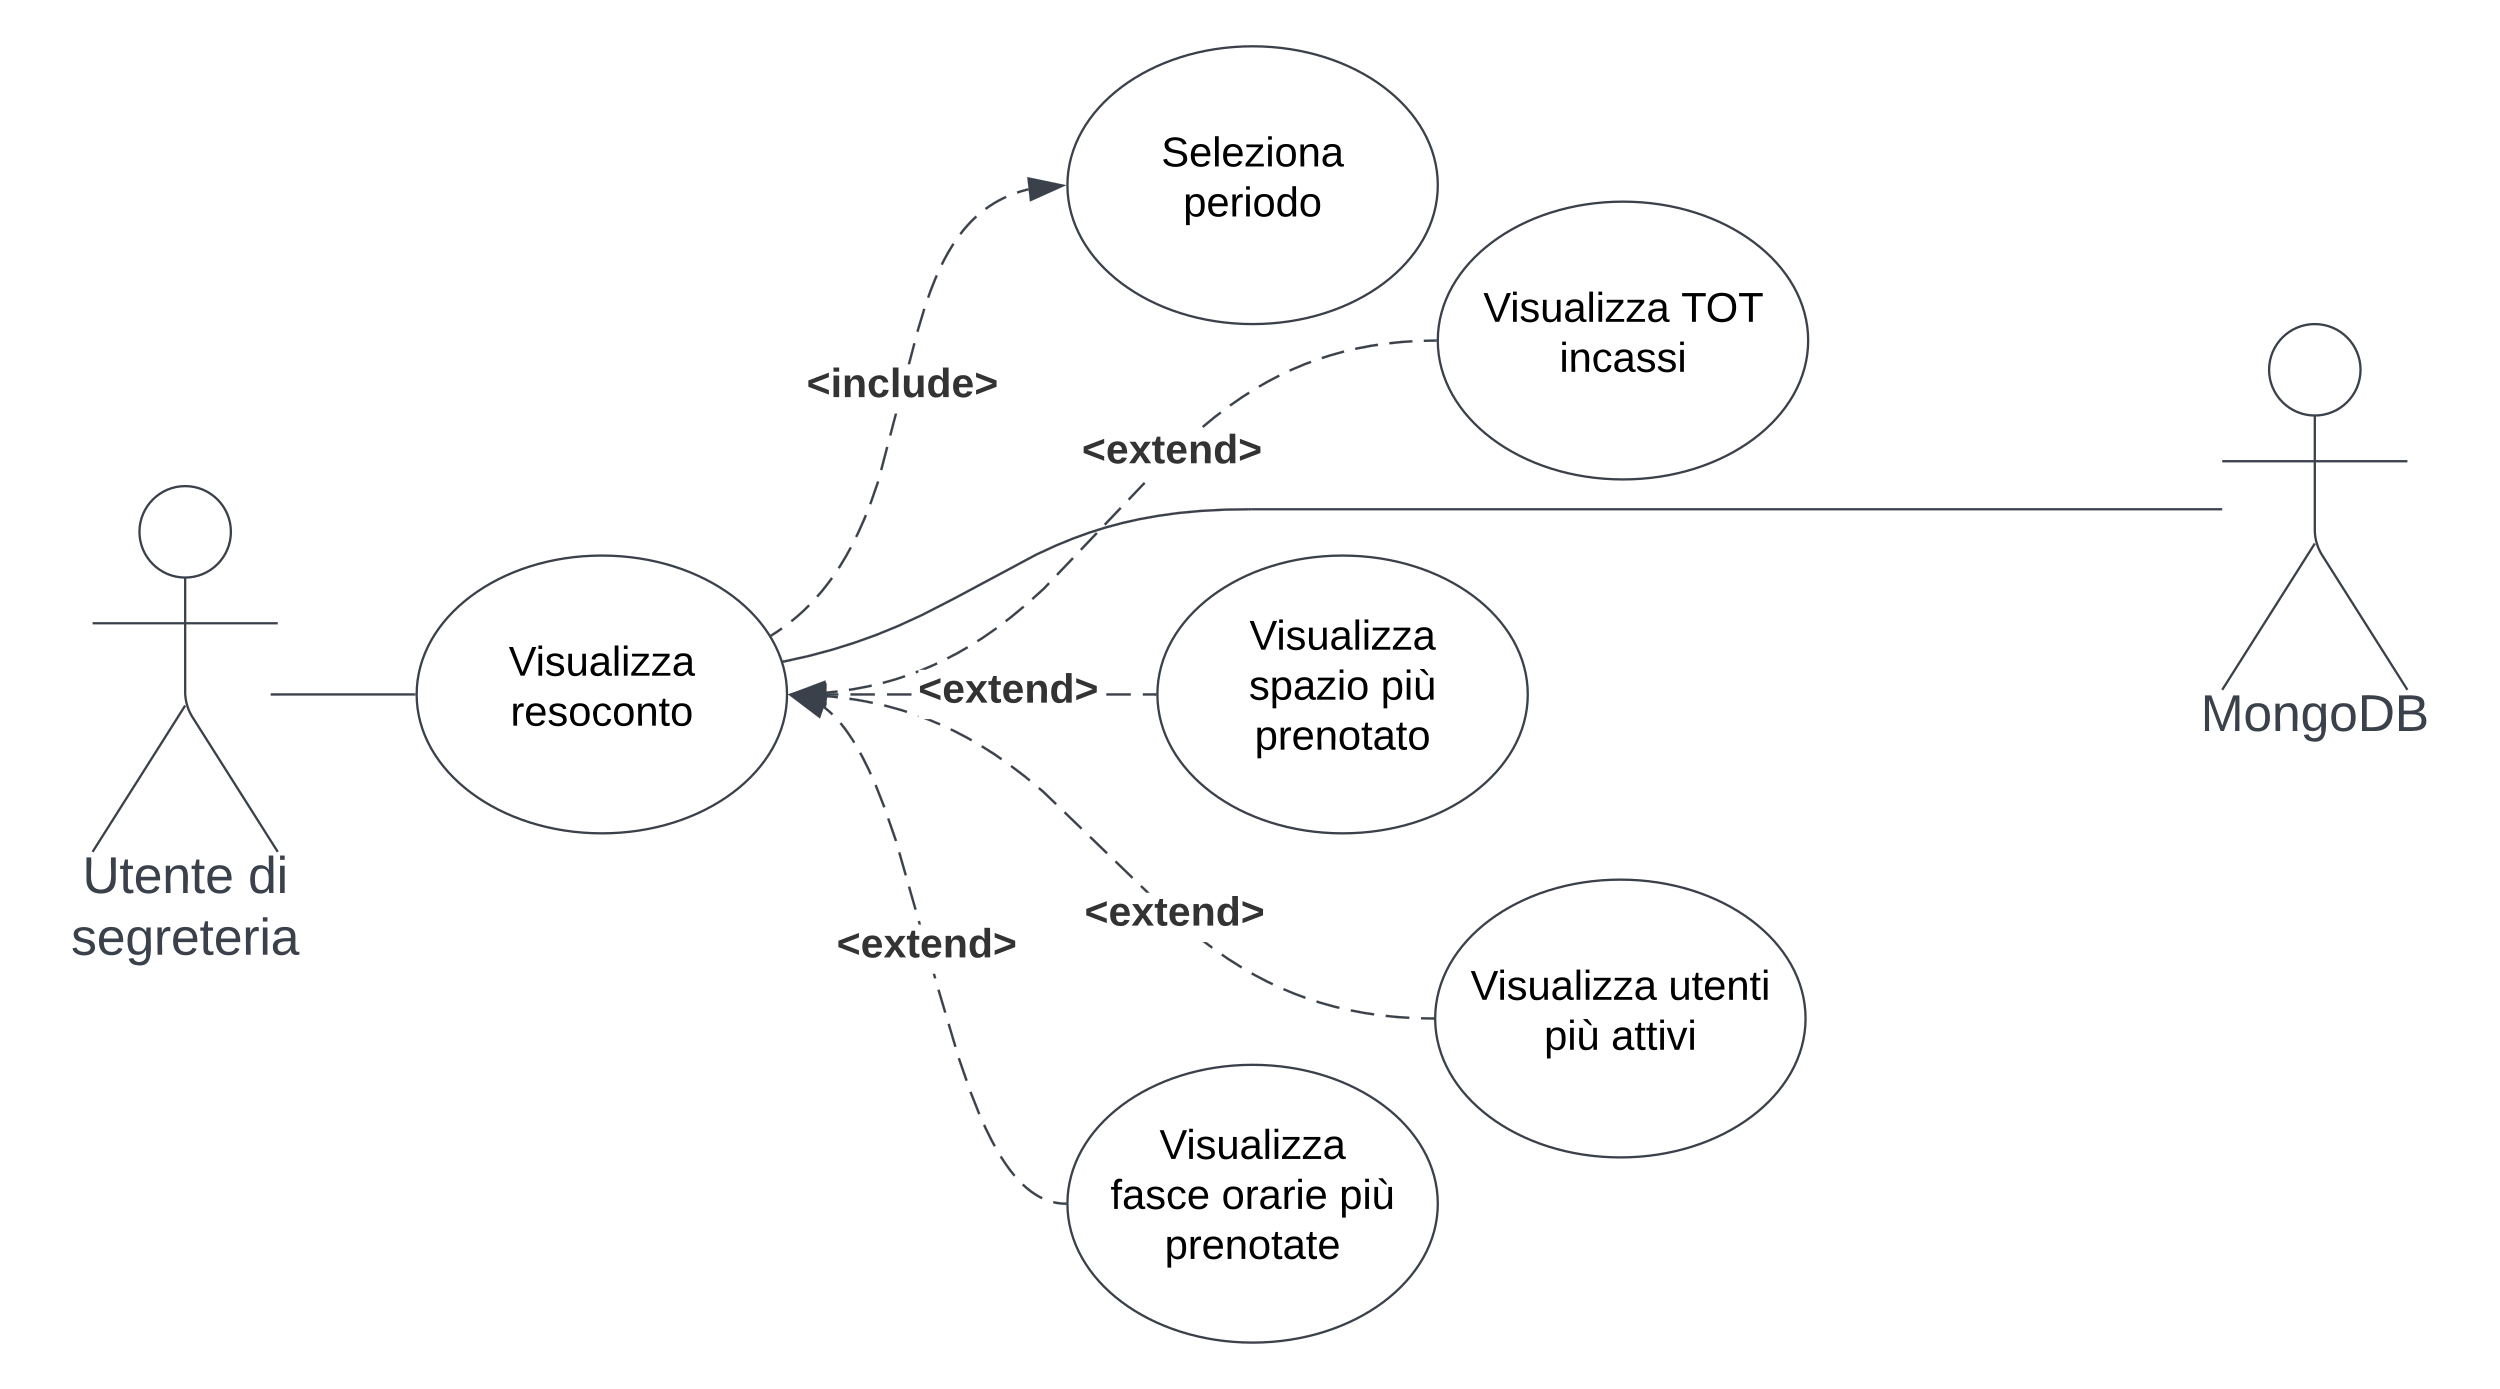 <svg xmlns="http://www.w3.org/2000/svg" xmlns:xlink="http://www.w3.org/1999/xlink" xmlns:lucid="lucid" width="1080" height="600"><g transform="translate(-1193.354 -1732.667)" lucid:page-tab-id="kkl-xEImwlm-"><path d="M-1806.87-3776.5h5484.6v8875.84h-5484.6z" fill="#fff"/><path d="M1193.35 1738.67a6 6 0 0 1 6-6h1068a6 6 0 0 1 6 6v588a6 6 0 0 1-6 6h-1068a6 6 0 0 1-6-6z" fill-opacity="0"/><path d="M1293.1 1962.42c0 10.9-8.84 19.75-19.75 19.75-10.9 0-19.75-8.85-19.75-19.75s8.85-19.75 19.75-19.75 19.75 8.84 19.75 19.75z" stroke="#3a414a" fill="#fff"/><path d="M1273.35 1982.17v49.3a20.7 20.7 0 0 0 3.2 11.07l36.8 58.13m-40-63.2l-40 63.2m0-98.75h80" stroke="#3a414a" fill="none"/><path d="M1233.35 1948.67a6 6 0 0 1 6-6h68a6 6 0 0 1 6 6v168a6 6 0 0 1-6 6h-68a6 6 0 0 1-6-6z" fill="none"/><use xlink:href="#a" transform="matrix(1,0,0,1,1153.354,2100.667) translate(75.617 17.778)"/><use xlink:href="#b" transform="matrix(1,0,0,1,1153.354,2100.667) translate(147.16 17.778)"/><use xlink:href="#c" transform="matrix(1,0,0,1,1153.354,2100.667) translate(70.71 44.444)"/><path d="M2213.1 1892.42c0 10.9-8.84 19.75-19.75 19.75-10.9 0-19.75-8.85-19.75-19.75s8.85-19.75 19.75-19.75 19.75 8.84 19.75 19.75z" stroke="#3a414a" fill="#fff"/><path d="M2193.35 1912.17v49.3a20.7 20.7 0 0 0 3.2 11.07l36.8 58.13m-40-63.2l-40 63.2m0-98.75h80" stroke="#3a414a" fill="none"/><path d="M2153.35 1878.67a6 6 0 0 1 6-6h68a6 6 0 0 1 6 6v168a6 6 0 0 1-6 6h-68a6 6 0 0 1-6-6z" fill="none"/><use xlink:href="#d" transform="matrix(1,0,0,1,2073.354,2030.667) translate(70.679 17.778)"/><path d="M1533.35 2032.67c0 33.13-35.8 60-80 60-44.18 0-80-26.87-80-60 0-33.14 35.82-60 80-60 44.2 0 80 26.86 80 60z" stroke="#3a414a" fill="#fff"/><use xlink:href="#e" transform="matrix(1,0,0,1,1373.354,1972.667) translate(39.755 51.9)"/><use xlink:href="#f" transform="matrix(1,0,0,1,1373.354,1972.667) translate(40.53 73.5)"/><path d="M1974.48 1879.78c0 33.14-35.82 60-80 60s-80-26.86-80-60c0-33.13 35.82-60 80-60s80 26.87 80 60z" stroke="#3a414a" fill="#fff"/><use xlink:href="#g" transform="matrix(1,0,0,1,1814.48,1819.785) translate(19.655 51.9)"/><use xlink:href="#h" transform="matrix(1,0,0,1,1814.48,1819.785) translate(105.155 51.9)"/><use xlink:href="#i" transform="matrix(1,0,0,1,1814.48,1819.785) translate(52.555 73.5)"/><path d="M1814.48 1812.67c0 33.13-35.82 60-80 60s-80-26.87-80-60c0-33.14 35.82-60 80-60s80 26.86 80 60z" stroke="#3a414a" fill="#fff"/><use xlink:href="#j" transform="matrix(1,0,0,1,1654.48,1752.667) translate(40.555 51.9)"/><use xlink:href="#k" transform="matrix(1,0,0,1,1654.48,1752.667) translate(50.055 73.5)"/><path d="M1531.4 2004.56l-2.34 1.63-1.94 1.23-.54-.84 1.92-1.24 2.34-1.63zm11.82-10.05l-2.42 2.38-2.8 2.52-2.45 2.03-.64-.77 2.44-2 2.78-2.5 2.4-2.37zm9.97-11.87l-1.72 2.34-2.6 3.3-2.12 2.45-.76-.66 2.1-2.43 2.58-3.26 1.7-2.33zm8.13-13.2l-2.1 3.8-2.58 4.3-.55.83-.83-.56.54-.82 2.58-4.24 2.07-3.78zm6.54-14.04l-.6 1.56-2.75 6.16-.85 1.7-.9-.43.84-1.7 2.73-6.13.6-1.54zm5.32-14.53l-3.07 8.8-.36.94-.93-.36.36-.9 3.05-8.8zm3.93-14.97l-2.6 9.96-.97-.25 2.6-9.95zm1.3-4.98l-.96-.25 2.45-9.34h1.03zm10.45-39.84l-2.33 8.92h-1.04l2.42-9.17zm4.26-14.82l-2.96 9.86-.95-.3 2.95-9.85zm5.37-14.4l-.6 1.37-2.15 5.46-.95 2.7-.94-.32.95-2.74 2.18-5.5.62-1.4zm7.18-13.57l-.46.7-1.7 2.8-1.78 3.24-1.08 2.16-.9-.44 1.1-2.2 1.78-3.25 1.73-2.84.48-.72zm9.8-11.72l-.6.55-1.6 1.55-1.58 1.7-1.6 1.84-1.5 1.9-.77-.63 1.5-1.92 1.63-1.88 1.6-1.72 1.63-1.58.62-.56zm12.72-8.4l-1.58.76-1.8.94-1.74 1-1.7 1.08-1.66 1.16-.3.22-.6-.8.3-.23 1.7-1.17 1.74-1.1 1.78-1.03 1.84-.96 1.6-.75zm9.64-3.24l-1.04.24-2.23.63-1.64.54-.3-.96 1.65-.53 2.28-.64 1.05-.24z" stroke="#3a414a" stroke-width=".05" fill="#3a414a"/><path d="M1652.37 1812.84l-13.68 6.17-1.02-9.2z" fill="#3a414a"/><path d="M1653.98 1812.67l-15.7 7.08-1.17-10.6zm-14.86 5.6l11.64-5.25-12.5-2.6z" stroke="#3a414a" stroke-width=".05" fill="#3a414a"/><path d="M1527.13 2007.43l-.45.28-.5-.85.4-.26z" fill="#3a414a"/><path d="M1527.16 2007.43l-.5.32-.52-.9.45-.3zm-.96-.57l.5.82.4-.26-.52-.8z" stroke="#3a414a" stroke-width=".05" fill="#3a414a"/><use xlink:href="#l" transform="matrix(1,0,0,1,1541.826,1889.998) translate(0 14.222)"/><path d="M1372.35 2032.67h-58.5" stroke="#3a414a" stroke-linejoin="round" fill="none"/><path d="M1372.85 2032.66v.5h-.5v-1h.52zM1313.87 2033.17h-3.52v-1h3.52z" stroke="#3a414a" stroke-width=".05" fill="#3a414a"/><path d="M1853.35 2032.67c0 33.13-35.8 60-80 60-44.18 0-80-26.87-80-60 0-33.14 35.82-60 80-60 44.2 0 80 26.86 80 60z" stroke="#3a414a" fill="#fff"/><use xlink:href="#e" transform="matrix(1,0,0,1,1693.354,1972.667) translate(39.755 40.65)"/><use xlink:href="#m" transform="matrix(1,0,0,1,1693.354,1972.667) translate(39.555 62.25)"/><use xlink:href="#n" transform="matrix(1,0,0,1,1693.354,1972.667) translate(96.505 62.25)"/><use xlink:href="#o" transform="matrix(1,0,0,1,1693.354,1972.667) translate(42.03 83.85)"/><path d="M1692.35 2033.17h-5.26v-1h5.25zm-10.52 0h-10.53v-1h10.53zm-94.75 0h-10.52v-1h10.52zm-15.8 0h-10.5v-1h10.5zm-15.78 0h-5.26v-1h5.26z" stroke="#3a414a" stroke-width=".05" fill="#3a414a"/><path d="M1692.85 2032.66v.5h-.5v-1h.52z" fill="#3a414a"/><path d="M1692.88 2032.66v.53h-.57v-1.06h.6zm-.52-.47v.94h.47v-.95z" stroke="#3a414a" stroke-width=".05" fill="#3a414a"/><path d="M1549.74 2037.3l-14.27-4.63 14.27-4.64z" fill="#3a414a"/><path d="M1550.24 2038l-16.4-5.33 16.4-5.33zm-13.15-5.33l12.14 3.94v-7.88z" stroke="#3a414a" stroke-width=".05" fill="#3a414a"/><use xlink:href="#p" transform="matrix(1,0,0,1,1590.045,2022) translate(0 14.222)"/><path d="M1973.35 2172.67c0 33.13-35.8 60-80 60-44.18 0-80-26.87-80-60 0-33.14 35.82-60 80-60 44.2 0 80 26.86 80 60z" stroke="#3a414a" fill="#fff"/><use xlink:href="#g" transform="matrix(1,0,0,1,1813.354,2112.667) translate(15.28 51.9)"/><use xlink:href="#q" transform="matrix(1,0,0,1,1813.354,2112.667) translate(100.78 51.9)"/><use xlink:href="#r" transform="matrix(1,0,0,1,1813.354,2112.667) translate(47.08 73.5)"/><use xlink:href="#s" transform="matrix(1,0,0,1,1813.354,2112.667) translate(76.03 73.5)"/><path d="M1814.48 2252.67c0 33.13-35.82 60-80 60s-80-26.87-80-60c0-33.14 35.82-60 80-60s80 26.86 80 60z" stroke="#3a414a" fill="#fff"/><use xlink:href="#e" transform="matrix(1,0,0,1,1654.48,2192.667) translate(39.755 40.65)"/><use xlink:href="#t" transform="matrix(1,0,0,1,1654.48,2192.667) translate(18.605 62.25)"/><use xlink:href="#u" transform="matrix(1,0,0,1,1654.48,2192.667) translate(66.605 62.25)"/><use xlink:href="#n" transform="matrix(1,0,0,1,1654.48,2192.667) translate(117.455 62.25)"/><use xlink:href="#v" transform="matrix(1,0,0,1,1654.48,2192.667) translate(42.03 83.85)"/><path d="M1649.14 2251.66l.94.18.96.14.96.1.98.07h.5v1h-.54l-1.02-.07-1-.1-1-.15-1-.2-.64-.14.22-1zm-13.4-7.46l1.24 1.1 1.17.97 1.12.85 1.08.75 1.05.67 1.02.6 1 .5.35.18-.42.9-.38-.17-1.03-.54-1.06-.6-1.08-.7-1.12-.77-1.16-.88-1.2-1-1.25-1.12-.22-.22.7-.7zm-9.2-11.5l1.85 2.8 1.68 2.32 1.56 1.97.42.48-.75.65-.43-.5-1.6-2-1.7-2.37-1.87-2.8-.44-.74.86-.52zm-6.9-12.74l2.6 5.24 1.3 2.38-.87.48-1.32-2.4-2.62-5.28-.68-1.55.9-.4zm-3.03-6.83l.27.6-.9.4-.28-.6-3.55-8.97.93-.37zm-5.2-13.77l-.96.33-3.35-9.7.94-.32zm-4.83-14.62l-.96.28-2.92-9.85.95-.3zm-4.4-14.8l-.96.3-2.92-9.86.96-.28zm-4.35-14.78l-.96.27-.58-2.05h1.04zm-6.6-23.1h-1.03l-.4-1.35.97-.26zm-1.86-6.57l-.97.27-2.83-9.9.96-.26zm-4.24-14.84l-.96.28-2.82-9.9.96-.27zm-4.37-15.32l.14.5-.97.26-.14-.46-3.2-9.23.94-.32zm-8.6-23.53l3.7 9.4-.93.37-3.7-9.37-.07-.18.9-.4zm-5.66-12.12l2.6 5.27.87 1.97-.9.4-.88-1.95-2.6-5.23-1.1-2 .9-.47zm-9.54-14.77l1.6 2 1.7 2.37 1.87 2.82.68 1.1-.85.52-.66-1.1-1.86-2.78-1.68-2.32-1.57-1.98-.13-.14.76-.65zm-6.65-6.62l1.2 1 1.27 1.13.54.54-.7.7-.52-.5-1.22-1.1-1.17-.98-.94-.7.6-.8z" stroke="#3a414a" stroke-width=".05" fill="#3a414a"/><path d="M1654 2252.17l-.02.5v.5h-.52l.02-1z" fill="#3a414a"/><path d="M1654.02 2252.14v1.05l-.6-.02.03-1.05zm-.54 1h.48v-.95l-.46-.02z" stroke="#3a414a" stroke-width=".05" fill="#3a414a"/><path d="M1550.38 2033.5l-3.05 8.77-11.95-9.07z" fill="#3a414a"/><path d="M1551.08 2033.02l-3.5 10.06-13.73-10.4zm-4 8.43l2.6-7.45-12.77-.27z" stroke="#3a414a" stroke-width=".05" fill="#3a414a"/><use xlink:href="#w" transform="matrix(1,0,0,1,1554.813,2132.048) translate(0 14.222)"/><path d="M2152.85 1952.67h-419" stroke="#3a414a" stroke-linejoin="round" fill="none"/><path d="M2152.84 1952.67h.5M1733.87 1952.67h-.52" stroke="#3a414a" fill="none"/><path d="M1732.86 1953.17l-9.9.14-10.92.58-9.63.9-8.65 1.2-7.94 1.42-7.42 1.66-7.1 1.9-6.96 2.18-7.03 2.53-7.45 3.04-8.53 3.93-35.57 19.03-13.97 7.15-10.3 4.73-9.44 3.86-9.34 3.35-9.62 3.02-10.23 2.74-10.63 2.38-.22-.98 10.6-2.36 10.2-2.73 9.58-3 9.3-3.34 9.4-3.84 10.27-4.7 13.93-7.15 35.6-19.04 8.57-3.94 7.48-3.06 7.07-2.55 7-2.2 7.14-1.92 7.47-1.66 8-1.44 8.7-1.2 9.67-.9 10.97-.57 9.9-.13z" stroke="#3a414a" stroke-width=".05" fill="#3a414a"/><path d="M1532.23 2018.88l-.46.1-.3-.96.55-.12z" fill="#3a414a"/><path d="M1532.26 2018.9l-.5.1-.3-1 .58-.13zm-.75-.86l.28.9.42-.08-.2-.93zM1733.36 1953.17h-.5l-.03-1h.52zM1555.23 2031.9l-4.96.5-.1-1 4.95-.5zm14.8-2.58l-1.62.38-6.17 1.18-2.05.3-.15-1 2.04-.3 6.13-1.16 1.6-.37zm14.42-4.04l-4.4 1.43-5.17 1.46-.26-.97 5.14-1.44 4.38-1.43zm5.6-2.02l-.9.33-.34-.95 1.24-.46zm8.34-3.56l-1.95.92-3.3 1.38h-2.6l.15-.05 5.34-2.25 1.92-.9zm13.24-7l-4.47 2.6-4.28 2.23-.47-.9 4.26-2.22 4.44-2.56zm12.53-8.27l-.17.13-5.8 4.05-2.3 1.46-.54-.84 2.27-1.45 5.78-4 .16-.13zm11.73-9.3l-5.72 4.74-2.04 1.55-.6-.8 2-1.53 5.72-4.74zm11.02-10.18l-2.15 2.26-5.1 4.62-.68-.74 5.07-4.58 2.13-2.24zm10.32-10.83l-6.88 7.22-.72-.7 6.87-7.2zm10.3-10.83l-6.86 7.2-.73-.68 6.88-7.22zm10.33-10.84l-6.88 7.22-.73-.7 6.87-7.2zm10.3-10.83l-6.86 7.22-.72-.7 6.88-7.2zm32.87-30.36l-2.76 2.1-5 4.13-.63-.77 5-4.15 2.78-2.1zm12.22-8.53l-3.06 1.94-5.2 3.6-.56-.8 5.2-3.63 3.08-1.96zm12.97-7.36l-5.08 2.66-3.66 2.1-.5-.86 3.67-2.12 5.1-2.66zm13.66-5.9l-2.77 1.02-5.34 2.25-1.1.5-.4-.9 1.08-.5 5.38-2.28 2.78-1.03zm14.2-4.45l-.35.08-5.68 1.6-3.5 1.13-.3-.95 3.5-1.14 5.73-1.6.36-.08zm14.6-2.9l-2.93.43-6.13 1.17-.7.16-.22-.98.7-.17 6.18-1.18 2.97-.43zm14.84-1.52l-4.54.3-5.37.56-.1-1 5.38-.56 4.58-.28zm9.95-.3l-5 .1-.02-1 5-.1z" stroke="#3a414a" stroke-width=".05" fill="#3a414a"/><path d="M1813.98 1879.78v.5l-.5.02-.03-1 .55-.02z" fill="#3a414a"/><path d="M1814 1879.78v.53l-.55.02-.02-1.05h.6zm-.52-.46l.02.95h.46v-.96z" stroke="#3a414a" stroke-width=".05" fill="#3a414a"/><path d="M1549.94 2036.56l-14.47-3.97 14.04-5.3z" fill="#3a414a"/><path d="M1550.47 2037.23l-16.62-4.56 16.13-6.08zm-13.38-4.7l12.3 3.37-.36-7.9z" stroke="#3a414a" stroke-width=".05" fill="#3a414a"/><g><use xlink:href="#x" transform="matrix(1,0,0,1,1660.755,1918.588) translate(0 14.222)"/></g><path d="M1812.36 2172.16l-.02 1-5.1-.1.03-1zm-15.64-.65l5.48.35-.07 1-5.5-.35-4.67-.5.1-.98zm-14.1-1.76l4.4.65-.14.98-4.43-.66-5.63-1.07.2-.98zm-18.68-4.37l5.98 1.67 2.14.5-.23.98-2.16-.5-6.02-1.7-1.68-.53.3-.97zm-11.5-4l5.02 1.87-.35.94-5-1.88-4.48-1.87.4-.93zm-16.8-7.92l5.63 2.94 2.12 1-.43.9-2.15-1-5.65-2.97-1.3-.74.5-.88zm-11.63-7.06l6 3.78-.55.85-6-3.8-2.55-1.78.57-.82zm-6.68-4.7l-.6.8-3.77-2.85h1.66zm-27.36-23.4h-1.44l-2.62-2.52.7-.7zm-7.03-6.77l-.7.72-7.33-7.08.7-.72zm-11-10.62l-.7.73-7.33-7.08.7-.72zm-11-10.6l-.7.7-7.33-7.07.7-.72zm-16.65-16.08l5.65 5.46-.7.7-5.62-5.4-1.8-1.5.65-.77zm-7.87-6.52l2.12 1.75-.63.77-2.12-1.74-5.92-4.5.6-.8zm-13.14-9.6l3.03 2.12-.58.83-3.02-2.1-5.48-3.5.54-.83zm-17.37-10.05l5.64 2.95 1.8 1.04-.5.87-1.78-1.02-5.62-2.94-1.6-.75.44-.9zm-6.26-2.9l-.4.9-5-2.1-1.67-.62h2.78zm-9.6-2.76l-.24-.1.24-.65zm-13-5.08l6.02 1.68 2.24.73-.3.95-2.23-.72-5.98-1.67-1.57-.38.23-.97zm-12.8-2.7l6.23 1.18-.2.98-6.18-1.18-3.83-.57.14-1zm-8.9-1.24l-.1 1-5.07-.53.1-1z" stroke="#3a414a" stroke-width=".05" fill="#3a414a"/><path d="M1812.87 2172.17l-.02.5v.5h-.52l.02-1z" fill="#3a414a"/><path d="M1812.9 2172.14l-.02.52v.53l-.58-.02.02-1.05zm-.55 1h.48v-.95l-.46-.02z" stroke="#3a414a" stroke-width=".05" fill="#3a414a"/><path d="M1549.53 2037.96l-14.06-5.23 14.45-4.03z" fill="#3a414a"/><path d="M1550 2038.67l-16.15-6 16.6-4.64zm-12.9-5.87l11.96 4.45.33-7.9z" stroke="#3a414a" stroke-width=".05" fill="#3a414a"/><g><use xlink:href="#p" transform="matrix(1,0,0,1,1661.88,2118.315) translate(0 14.222)"/></g><defs><path fill="#3a414a" d="M232-93c-1 65-40 97-104 97C67 4 28-28 28-90v-158h33c8 89-33 224 67 224 102 0 64-133 71-224h33v155" id="y"/><path fill="#3a414a" d="M59-47c-2 24 18 29 38 22v24C64 9 27 4 27-40v-127H5v-23h24l9-43h21v43h35v23H59v120" id="z"/><path fill="#3a414a" d="M100-194c63 0 86 42 84 106H49c0 40 14 67 53 68 26 1 43-12 49-29l28 8c-11 28-37 45-77 45C44 4 14-33 15-96c1-61 26-98 85-98zm52 81c6-60-76-77-97-28-3 7-6 17-6 28h103" id="A"/><path fill="#3a414a" d="M117-194c89-4 53 116 60 194h-32v-121c0-31-8-49-39-48C34-167 62-67 57 0H25l-1-190h30c1 10-1 24 2 32 11-22 29-35 61-36" id="B"/><g id="a"><use transform="matrix(0.062,0,0,0.062,0,0)" xlink:href="#y"/><use transform="matrix(0.062,0,0,0.062,15.988,0)" xlink:href="#z"/><use transform="matrix(0.062,0,0,0.062,22.16,0)" xlink:href="#A"/><use transform="matrix(0.062,0,0,0.062,34.506,0)" xlink:href="#B"/><use transform="matrix(0.062,0,0,0.062,46.852,0)" xlink:href="#z"/><use transform="matrix(0.062,0,0,0.062,53.025,0)" xlink:href="#A"/></g><path fill="#3a414a" d="M85-194c31 0 48 13 60 33l-1-100h32l1 261h-30c-2-10 0-23-3-31C134-8 116 4 85 4 32 4 16-35 15-94c0-66 23-100 70-100zm9 24c-40 0-46 34-46 75 0 40 6 74 45 74 42 0 51-32 51-76 0-42-9-74-50-73" id="C"/><path fill="#3a414a" d="M24-231v-30h32v30H24zM24 0v-190h32V0H24" id="D"/><g id="b"><use transform="matrix(0.062,0,0,0.062,0,0)" xlink:href="#C"/><use transform="matrix(0.062,0,0,0.062,12.346,0)" xlink:href="#D"/></g><path fill="#3a414a" d="M135-143c-3-34-86-38-87 0 15 53 115 12 119 90S17 21 10-45l28-5c4 36 97 45 98 0-10-56-113-15-118-90-4-57 82-63 122-42 12 7 21 19 24 35" id="E"/><path fill="#3a414a" d="M177-190C167-65 218 103 67 71c-23-6-38-20-44-43l32-5c15 47 100 32 89-28v-30C133-14 115 1 83 1 29 1 15-40 15-95c0-56 16-97 71-98 29-1 48 16 59 35 1-10 0-23 2-32h30zM94-22c36 0 50-32 50-73 0-42-14-75-50-75-39 0-46 34-46 75s6 73 46 73" id="F"/><path fill="#3a414a" d="M114-163C36-179 61-72 57 0H25l-1-190h30c1 12-1 29 2 39 6-27 23-49 58-41v29" id="G"/><path fill="#3a414a" d="M141-36C126-15 110 5 73 4 37 3 15-17 15-53c-1-64 63-63 125-63 3-35-9-54-41-54-24 1-41 7-42 31l-33-3c5-37 33-52 76-52 45 0 72 20 72 64v82c-1 20 7 32 28 27v20c-31 9-61-2-59-35zM48-53c0 20 12 33 32 33 41-3 63-29 60-74-43 2-92-5-92 41" id="H"/><g id="c"><use transform="matrix(0.062,0,0,0.062,0,0)" xlink:href="#E"/><use transform="matrix(0.062,0,0,0.062,11.111,0)" xlink:href="#A"/><use transform="matrix(0.062,0,0,0.062,23.457,0)" xlink:href="#F"/><use transform="matrix(0.062,0,0,0.062,35.802,0)" xlink:href="#G"/><use transform="matrix(0.062,0,0,0.062,43.148,0)" xlink:href="#A"/><use transform="matrix(0.062,0,0,0.062,55.494,0)" xlink:href="#z"/><use transform="matrix(0.062,0,0,0.062,61.667,0)" xlink:href="#A"/><use transform="matrix(0.062,0,0,0.062,74.012,0)" xlink:href="#G"/><use transform="matrix(0.062,0,0,0.062,81.358,0)" xlink:href="#D"/><use transform="matrix(0.062,0,0,0.062,86.235,0)" xlink:href="#H"/></g><path fill="#3a414a" d="M240 0l2-218c-23 76-54 145-80 218h-23L58-218 59 0H30v-248h44l77 211c21-75 51-140 76-211h43V0h-30" id="I"/><path fill="#3a414a" d="M100-194c62-1 85 37 85 99 1 63-27 99-86 99S16-35 15-95c0-66 28-99 85-99zM99-20c44 1 53-31 53-75 0-43-8-75-51-75s-53 32-53 75 10 74 51 75" id="J"/><path fill="#3a414a" d="M30-248c118-7 216 8 213 122C240-48 200 0 122 0H30v-248zM63-27c89 8 146-16 146-99s-60-101-146-95v194" id="K"/><path fill="#3a414a" d="M160-131c35 5 61 23 61 61C221 17 115-2 30 0v-248c76 3 177-17 177 60 0 33-19 50-47 57zm-97-11c50-1 110 9 110-42 0-47-63-36-110-37v79zm0 115c55-2 124 14 124-45 0-56-70-42-124-44v89" id="L"/><g id="d"><use transform="matrix(0.062,0,0,0.062,0,0)" xlink:href="#I"/><use transform="matrix(0.062,0,0,0.062,18.457,0)" xlink:href="#J"/><use transform="matrix(0.062,0,0,0.062,30.802,0)" xlink:href="#B"/><use transform="matrix(0.062,0,0,0.062,43.148,0)" xlink:href="#F"/><use transform="matrix(0.062,0,0,0.062,55.494,0)" xlink:href="#J"/><use transform="matrix(0.062,0,0,0.062,67.84,0)" xlink:href="#K"/><use transform="matrix(0.062,0,0,0.062,83.827,0)" xlink:href="#L"/></g><path d="M137 0h-34L2-248h35l83 218 83-218h36" id="M"/><path d="M24-231v-30h32v30H24zM24 0v-190h32V0H24" id="N"/><path d="M135-143c-3-34-86-38-87 0 15 53 115 12 119 90S17 21 10-45l28-5c4 36 97 45 98 0-10-56-113-15-118-90-4-57 82-63 122-42 12 7 21 19 24 35" id="O"/><path d="M84 4C-5 8 30-112 23-190h32v120c0 31 7 50 39 49 72-2 45-101 50-169h31l1 190h-30c-1-10 1-25-2-33-11 22-28 36-60 37" id="P"/><path d="M141-36C126-15 110 5 73 4 37 3 15-17 15-53c-1-64 63-63 125-63 3-35-9-54-41-54-24 1-41 7-42 31l-33-3c5-37 33-52 76-52 45 0 72 20 72 64v82c-1 20 7 32 28 27v20c-31 9-61-2-59-35zM48-53c0 20 12 33 32 33 41-3 63-29 60-74-43 2-92-5-92 41" id="Q"/><path d="M24 0v-261h32V0H24" id="R"/><path d="M9 0v-24l116-142H16v-24h144v24L44-24h123V0H9" id="S"/><g id="e"><use transform="matrix(0.05,0,0,0.05,0,0)" xlink:href="#M"/><use transform="matrix(0.05,0,0,0.05,11.65,0)" xlink:href="#N"/><use transform="matrix(0.05,0,0,0.05,15.6,0)" xlink:href="#O"/><use transform="matrix(0.05,0,0,0.05,24.6,0)" xlink:href="#P"/><use transform="matrix(0.05,0,0,0.05,34.6,0)" xlink:href="#Q"/><use transform="matrix(0.05,0,0,0.05,44.6,0)" xlink:href="#R"/><use transform="matrix(0.05,0,0,0.05,48.55,0)" xlink:href="#N"/><use transform="matrix(0.05,0,0,0.05,52.5,0)" xlink:href="#S"/><use transform="matrix(0.05,0,0,0.05,61.5,0)" xlink:href="#S"/><use transform="matrix(0.05,0,0,0.05,70.5,0)" xlink:href="#Q"/></g><path d="M114-163C36-179 61-72 57 0H25l-1-190h30c1 12-1 29 2 39 6-27 23-49 58-41v29" id="T"/><path d="M100-194c63 0 86 42 84 106H49c0 40 14 67 53 68 26 1 43-12 49-29l28 8c-11 28-37 45-77 45C44 4 14-33 15-96c1-61 26-98 85-98zm52 81c6-60-76-77-97-28-3 7-6 17-6 28h103" id="U"/><path d="M100-194c62-1 85 37 85 99 1 63-27 99-86 99S16-35 15-95c0-66 28-99 85-99zM99-20c44 1 53-31 53-75 0-43-8-75-51-75s-53 32-53 75 10 74 51 75" id="V"/><path d="M96-169c-40 0-48 33-48 73s9 75 48 75c24 0 41-14 43-38l32 2c-6 37-31 61-74 61-59 0-76-41-82-99-10-93 101-131 147-64 4 7 5 14 7 22l-32 3c-4-21-16-35-41-35" id="W"/><path d="M117-194c89-4 53 116 60 194h-32v-121c0-31-8-49-39-48C34-167 62-67 57 0H25l-1-190h30c1 10-1 24 2 32 11-22 29-35 61-36" id="X"/><path d="M59-47c-2 24 18 29 38 22v24C64 9 27 4 27-40v-127H5v-23h24l9-43h21v43h35v23H59v120" id="Y"/><g id="f"><use transform="matrix(0.05,0,0,0.05,0,0)" xlink:href="#T"/><use transform="matrix(0.05,0,0,0.05,5.95,0)" xlink:href="#U"/><use transform="matrix(0.05,0,0,0.05,15.95,0)" xlink:href="#O"/><use transform="matrix(0.05,0,0,0.05,24.95,0)" xlink:href="#V"/><use transform="matrix(0.05,0,0,0.05,34.95,0)" xlink:href="#W"/><use transform="matrix(0.05,0,0,0.05,43.95,0)" xlink:href="#V"/><use transform="matrix(0.05,0,0,0.05,53.95,0)" xlink:href="#X"/><use transform="matrix(0.05,0,0,0.05,63.95,0)" xlink:href="#Y"/><use transform="matrix(0.05,0,0,0.05,68.95,0)" xlink:href="#V"/></g><g id="g"><use transform="matrix(0.05,0,0,0.05,0,0)" xlink:href="#M"/><use transform="matrix(0.05,0,0,0.05,11.65,0)" xlink:href="#N"/><use transform="matrix(0.05,0,0,0.05,15.6,0)" xlink:href="#O"/><use transform="matrix(0.05,0,0,0.05,24.6,0)" xlink:href="#P"/><use transform="matrix(0.05,0,0,0.05,34.6,0)" xlink:href="#Q"/><use transform="matrix(0.05,0,0,0.05,44.6,0)" xlink:href="#R"/><use transform="matrix(0.05,0,0,0.05,48.55,0)" xlink:href="#N"/><use transform="matrix(0.05,0,0,0.05,52.5,0)" xlink:href="#S"/><use transform="matrix(0.05,0,0,0.05,61.5,0)" xlink:href="#S"/><use transform="matrix(0.05,0,0,0.05,70.5,0)" xlink:href="#Q"/></g><path d="M127-220V0H93v-220H8v-28h204v28h-85" id="Z"/><path d="M140-251c81 0 123 46 123 126C263-46 219 4 140 4 59 4 17-45 17-125s42-126 123-126zm0 227c63 0 89-41 89-101s-29-99-89-99c-61 0-89 39-89 99S79-25 140-24" id="aa"/><g id="h"><use transform="matrix(0.05,0,0,0.05,0,0)" xlink:href="#Z"/><use transform="matrix(0.05,0,0,0.05,10.6,0)" xlink:href="#aa"/><use transform="matrix(0.05,0,0,0.05,24.6,0)" xlink:href="#Z"/></g><g id="i"><use transform="matrix(0.05,0,0,0.05,0,0)" xlink:href="#N"/><use transform="matrix(0.05,0,0,0.05,3.95,0)" xlink:href="#X"/><use transform="matrix(0.05,0,0,0.05,13.95,0)" xlink:href="#W"/><use transform="matrix(0.05,0,0,0.05,22.95,0)" xlink:href="#Q"/><use transform="matrix(0.05,0,0,0.05,32.95,0)" xlink:href="#O"/><use transform="matrix(0.05,0,0,0.05,41.95,0)" xlink:href="#O"/><use transform="matrix(0.05,0,0,0.05,50.95,0)" xlink:href="#N"/></g><path d="M185-189c-5-48-123-54-124 2 14 75 158 14 163 119 3 78-121 87-175 55-17-10-28-26-33-46l33-7c5 56 141 63 141-1 0-78-155-14-162-118-5-82 145-84 179-34 5 7 8 16 11 25" id="ab"/><g id="j"><use transform="matrix(0.05,0,0,0.05,0,0)" xlink:href="#ab"/><use transform="matrix(0.05,0,0,0.05,12,0)" xlink:href="#U"/><use transform="matrix(0.05,0,0,0.05,22,0)" xlink:href="#R"/><use transform="matrix(0.05,0,0,0.05,25.95,0)" xlink:href="#U"/><use transform="matrix(0.05,0,0,0.05,35.95,0)" xlink:href="#S"/><use transform="matrix(0.05,0,0,0.05,44.95,0)" xlink:href="#N"/><use transform="matrix(0.05,0,0,0.05,48.9,0)" xlink:href="#V"/><use transform="matrix(0.05,0,0,0.05,58.9,0)" xlink:href="#X"/><use transform="matrix(0.05,0,0,0.05,68.9,0)" xlink:href="#Q"/></g><path d="M115-194c55 1 70 41 70 98S169 2 115 4C84 4 66-9 55-30l1 105H24l-1-265h31l2 30c10-21 28-34 59-34zm-8 174c40 0 45-34 45-75s-6-73-45-74c-42 0-51 32-51 76 0 43 10 73 51 73" id="ac"/><path d="M85-194c31 0 48 13 60 33l-1-100h32l1 261h-30c-2-10 0-23-3-31C134-8 116 4 85 4 32 4 16-35 15-94c0-66 23-100 70-100zm9 24c-40 0-46 34-46 75 0 40 6 74 45 74 42 0 51-32 51-76 0-42-9-74-50-73" id="ad"/><g id="k"><use transform="matrix(0.05,0,0,0.05,0,0)" xlink:href="#ac"/><use transform="matrix(0.05,0,0,0.05,10,0)" xlink:href="#U"/><use transform="matrix(0.05,0,0,0.05,20,0)" xlink:href="#T"/><use transform="matrix(0.05,0,0,0.05,25.95,0)" xlink:href="#N"/><use transform="matrix(0.05,0,0,0.05,29.9,0)" xlink:href="#V"/><use transform="matrix(0.05,0,0,0.05,39.9,0)" xlink:href="#ad"/><use transform="matrix(0.05,0,0,0.05,49.9,0)" xlink:href="#V"/></g><path fill="#333" d="M15-91v-56l181-69v40L49-119l147 57v40" id="ae"/><path fill="#333" d="M25-224v-37h50v37H25zM25 0v-190h50V0H25" id="af"/><path fill="#333" d="M135-194c87-1 58 113 63 194h-50c-7-57 23-157-34-157-59 0-34 97-39 157H25l-1-190h47c2 12-1 28 3 38 12-26 28-41 61-42" id="ag"/><path fill="#333" d="M190-63c-7 42-38 67-86 67-59 0-84-38-90-98-12-110 154-137 174-36l-49 2c-2-19-15-32-35-32-30 0-35 28-38 64-6 74 65 87 74 30" id="ah"/><path fill="#333" d="M25 0v-261h50V0H25" id="ai"/><path fill="#333" d="M85 4C-2 5 27-109 22-190h50c7 57-23 150 33 157 60-5 35-97 40-157h50l1 190h-47c-2-12 1-28-3-38-12 25-28 42-61 42" id="aj"/><path fill="#333" d="M88-194c31-1 46 15 58 34l-1-101h50l1 261h-48c-2-10 0-23-3-31C134-8 116 4 84 4 32 4 16-41 15-95c0-56 19-97 73-99zm17 164c33 0 40-30 41-66 1-37-9-64-41-64s-38 30-39 65c0 43 13 65 39 65" id="ak"/><path fill="#333" d="M185-48c-13 30-37 53-82 52C43 2 14-33 14-96s30-98 90-98c62 0 83 45 84 108H66c0 31 8 55 39 56 18 0 30-7 34-22zm-45-69c5-46-57-63-70-21-2 6-4 13-4 21h74" id="al"/><path fill="#333" d="M15-22v-40l146-57-146-57v-40l181 69v56" id="am"/><g id="l"><use transform="matrix(0.049,0,0,0.049,0,0)" xlink:href="#ae"/><use transform="matrix(0.049,0,0,0.049,10.37,0)" xlink:href="#af"/><use transform="matrix(0.049,0,0,0.049,15.309,0)" xlink:href="#ag"/><use transform="matrix(0.049,0,0,0.049,26.123,0)" xlink:href="#ah"/><use transform="matrix(0.049,0,0,0.049,36,0)" xlink:href="#ai"/><use transform="matrix(0.049,0,0,0.049,40.938,0)" xlink:href="#aj"/><use transform="matrix(0.049,0,0,0.049,51.753,0)" xlink:href="#ak"/><use transform="matrix(0.049,0,0,0.049,62.568,0)" xlink:href="#al"/><use transform="matrix(0.049,0,0,0.049,72.444,0)" xlink:href="#am"/></g><g id="m"><use transform="matrix(0.05,0,0,0.05,0,0)" xlink:href="#O"/><use transform="matrix(0.05,0,0,0.05,9,0)" xlink:href="#ac"/><use transform="matrix(0.05,0,0,0.05,19,0)" xlink:href="#Q"/><use transform="matrix(0.05,0,0,0.05,29,0)" xlink:href="#S"/><use transform="matrix(0.05,0,0,0.05,38,0)" xlink:href="#N"/><use transform="matrix(0.05,0,0,0.05,41.95,0)" xlink:href="#V"/></g><path d="M85 4C-4 8 31-112 24-190h32v120c0 31 7 50 39 49 72-2 45-101 50-169h31l1 190h-30c-1-10 1-25-2-33-11 22-28 36-60 37zm33-215l-58-49v-5h36c12 19 30 32 38 54h-16" id="an"/><g id="n"><use transform="matrix(0.05,0,0,0.05,0,0)" xlink:href="#ac"/><use transform="matrix(0.05,0,0,0.05,10,0)" xlink:href="#N"/><use transform="matrix(0.05,0,0,0.05,13.95,0)" xlink:href="#an"/></g><g id="o"><use transform="matrix(0.05,0,0,0.05,0,0)" xlink:href="#ac"/><use transform="matrix(0.05,0,0,0.05,10,0)" xlink:href="#T"/><use transform="matrix(0.05,0,0,0.05,15.95,0)" xlink:href="#U"/><use transform="matrix(0.05,0,0,0.05,25.95,0)" xlink:href="#X"/><use transform="matrix(0.05,0,0,0.05,35.95,0)" xlink:href="#V"/><use transform="matrix(0.05,0,0,0.05,45.95,0)" xlink:href="#Y"/><use transform="matrix(0.05,0,0,0.05,50.95,0)" xlink:href="#Q"/><use transform="matrix(0.05,0,0,0.05,60.95,0)" xlink:href="#Y"/><use transform="matrix(0.05,0,0,0.05,65.95,0)" xlink:href="#V"/></g><path fill="#333" d="M144 0l-44-69L55 0H2l70-98-66-92h53l41 62 40-62h54l-67 91 71 99h-54" id="ao"/><path fill="#333" d="M115-3C79 11 28 4 28-45v-112H4v-33h27l15-45h31v45h36v33H77v99c-1 23 16 31 38 25v30" id="ap"/><g id="p"><use transform="matrix(0.049,0,0,0.049,0,0)" xlink:href="#ae"/><use transform="matrix(0.049,0,0,0.049,10.37,0)" xlink:href="#al"/><use transform="matrix(0.049,0,0,0.049,20.247,0)" xlink:href="#ao"/><use transform="matrix(0.049,0,0,0.049,30.123,0)" xlink:href="#ap"/><use transform="matrix(0.049,0,0,0.049,36,0)" xlink:href="#al"/><use transform="matrix(0.049,0,0,0.049,45.877,0)" xlink:href="#ag"/><use transform="matrix(0.049,0,0,0.049,56.691,0)" xlink:href="#ak"/><use transform="matrix(0.049,0,0,0.049,67.506,0)" xlink:href="#am"/></g><g id="q"><use transform="matrix(0.05,0,0,0.05,0,0)" xlink:href="#P"/><use transform="matrix(0.05,0,0,0.05,10,0)" xlink:href="#Y"/><use transform="matrix(0.05,0,0,0.05,15,0)" xlink:href="#U"/><use transform="matrix(0.05,0,0,0.05,25,0)" xlink:href="#X"/><use transform="matrix(0.05,0,0,0.05,35,0)" xlink:href="#Y"/><use transform="matrix(0.05,0,0,0.05,40,0)" xlink:href="#N"/></g><g id="r"><use transform="matrix(0.05,0,0,0.05,0,0)" xlink:href="#ac"/><use transform="matrix(0.05,0,0,0.05,10,0)" xlink:href="#N"/><use transform="matrix(0.05,0,0,0.05,13.95,0)" xlink:href="#an"/></g><path d="M108 0H70L1-190h34L89-25l56-165h34" id="aq"/><g id="s"><use transform="matrix(0.05,0,0,0.05,0,0)" xlink:href="#Q"/><use transform="matrix(0.05,0,0,0.05,10,0)" xlink:href="#Y"/><use transform="matrix(0.05,0,0,0.05,15,0)" xlink:href="#Y"/><use transform="matrix(0.05,0,0,0.05,20,0)" xlink:href="#N"/><use transform="matrix(0.05,0,0,0.05,23.95,0)" xlink:href="#aq"/><use transform="matrix(0.05,0,0,0.05,32.95,0)" xlink:href="#N"/></g><path d="M101-234c-31-9-42 10-38 44h38v23H63V0H32v-167H5v-23h27c-7-52 17-82 69-68v24" id="ar"/><g id="t"><use transform="matrix(0.05,0,0,0.05,0,0)" xlink:href="#ar"/><use transform="matrix(0.05,0,0,0.05,5,0)" xlink:href="#Q"/><use transform="matrix(0.05,0,0,0.05,15,0)" xlink:href="#O"/><use transform="matrix(0.05,0,0,0.05,24,0)" xlink:href="#W"/><use transform="matrix(0.05,0,0,0.05,33,0)" xlink:href="#U"/></g><g id="u"><use transform="matrix(0.05,0,0,0.05,0,0)" xlink:href="#V"/><use transform="matrix(0.05,0,0,0.05,10,0)" xlink:href="#T"/><use transform="matrix(0.05,0,0,0.05,15.95,0)" xlink:href="#Q"/><use transform="matrix(0.05,0,0,0.05,25.95,0)" xlink:href="#T"/><use transform="matrix(0.05,0,0,0.05,31.9,0)" xlink:href="#N"/><use transform="matrix(0.05,0,0,0.05,35.85,0)" xlink:href="#U"/></g><g id="v"><use transform="matrix(0.05,0,0,0.05,0,0)" xlink:href="#ac"/><use transform="matrix(0.05,0,0,0.05,10,0)" xlink:href="#T"/><use transform="matrix(0.05,0,0,0.05,15.95,0)" xlink:href="#U"/><use transform="matrix(0.05,0,0,0.05,25.95,0)" xlink:href="#X"/><use transform="matrix(0.05,0,0,0.05,35.95,0)" xlink:href="#V"/><use transform="matrix(0.05,0,0,0.05,45.95,0)" xlink:href="#Y"/><use transform="matrix(0.05,0,0,0.05,50.95,0)" xlink:href="#Q"/><use transform="matrix(0.05,0,0,0.05,60.95,0)" xlink:href="#Y"/><use transform="matrix(0.05,0,0,0.05,65.95,0)" xlink:href="#U"/></g><g id="w"><use transform="matrix(0.049,0,0,0.049,0,0)" xlink:href="#ae"/><use transform="matrix(0.049,0,0,0.049,10.37,0)" xlink:href="#al"/><use transform="matrix(0.049,0,0,0.049,20.247,0)" xlink:href="#ao"/><use transform="matrix(0.049,0,0,0.049,30.123,0)" xlink:href="#ap"/><use transform="matrix(0.049,0,0,0.049,36,0)" xlink:href="#al"/><use transform="matrix(0.049,0,0,0.049,45.877,0)" xlink:href="#ag"/><use transform="matrix(0.049,0,0,0.049,56.691,0)" xlink:href="#ak"/><use transform="matrix(0.049,0,0,0.049,67.506,0)" xlink:href="#am"/></g><g id="x"><use transform="matrix(0.049,0,0,0.049,0,0)" xlink:href="#ae"/><use transform="matrix(0.049,0,0,0.049,10.37,0)" xlink:href="#al"/><use transform="matrix(0.049,0,0,0.049,20.247,0)" xlink:href="#ao"/><use transform="matrix(0.049,0,0,0.049,30.123,0)" xlink:href="#ap"/><use transform="matrix(0.049,0,0,0.049,36,0)" xlink:href="#al"/><use transform="matrix(0.049,0,0,0.049,45.877,0)" xlink:href="#ag"/><use transform="matrix(0.049,0,0,0.049,56.691,0)" xlink:href="#ak"/><use transform="matrix(0.049,0,0,0.049,67.506,0)" xlink:href="#am"/></g></defs></g></svg>